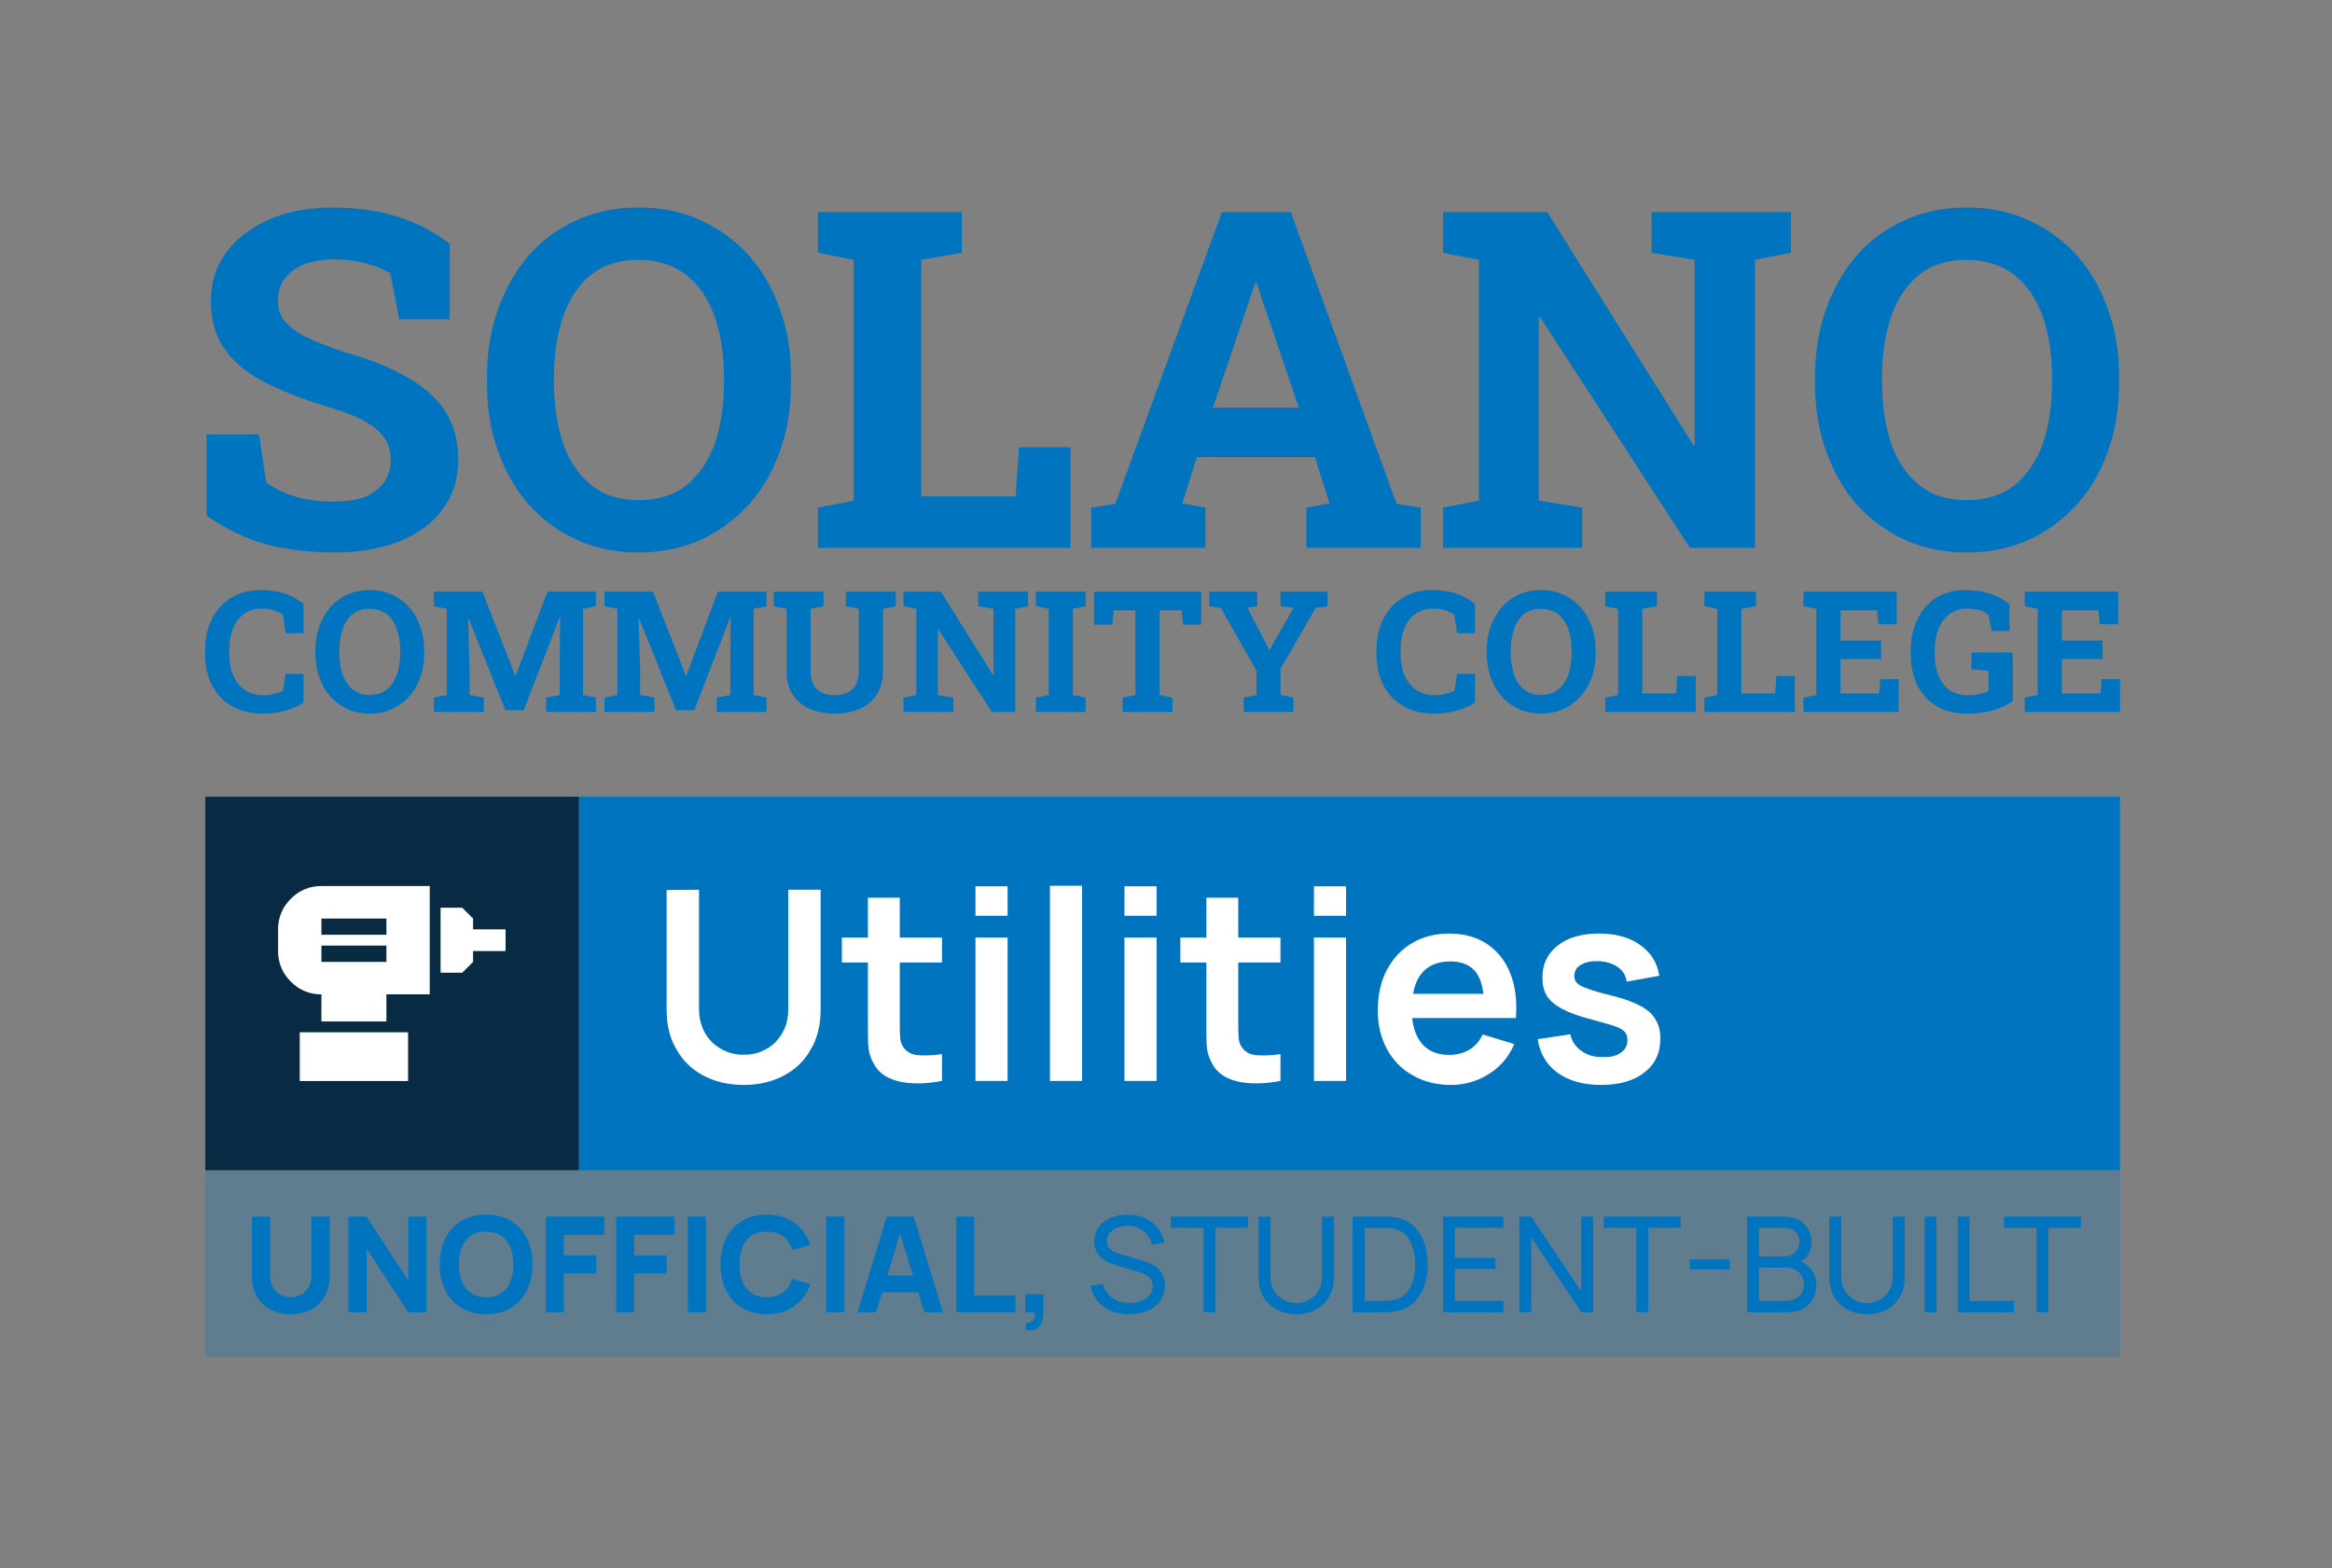 <?xml version="1.0" encoding="UTF-8" standalone="no"?>
<!DOCTYPE svg PUBLIC "-//W3C//DTD SVG 1.1//EN" "http://www.w3.org/Graphics/SVG/1.1/DTD/svg11.dtd">
<svg width="100%" height="100%" viewBox="0 0 281 189" version="1.1" xmlns="http://www.w3.org/2000/svg" xmlns:xlink="http://www.w3.org/1999/xlink" xml:space="preserve" xmlns:serif="http://www.serif.com/" style="fill-rule:evenodd;clip-rule:evenodd;stroke-linejoin:round;stroke-miterlimit:2;">
    <rect x="0" y="0" width="281" height="189" fill="#808080" stroke="none"/>
    <g transform="matrix(1,0,0,1,-209.667,-136.678)">
        <g transform="matrix(1.015,0,0,1.058,-4.912,-15.895)">
            <rect x="211.414" y="144.237" width="276.561" height="178.2" style="fill:rgb(0,116,190);fill-opacity:0;"/>
        </g>
        <g transform="matrix(4.74,0,0,4.74,-1024.33,-255.544)">
            <g transform="matrix(12,0,0,12,265.026,96.673)">
                <path d="M0.317,0.01C0.265,0.01 0.217,0.004 0.174,-0.007C0.131,-0.019 0.089,-0.039 0.047,-0.068L0.047,-0.24L0.158,-0.24L0.173,-0.139C0.188,-0.127 0.208,-0.117 0.233,-0.109C0.259,-0.101 0.287,-0.098 0.317,-0.098C0.343,-0.098 0.365,-0.101 0.383,-0.108C0.4,-0.116 0.414,-0.126 0.423,-0.139C0.432,-0.152 0.437,-0.168 0.437,-0.186C0.437,-0.202 0.433,-0.218 0.425,-0.231C0.416,-0.244 0.403,-0.256 0.384,-0.267C0.365,-0.278 0.339,-0.288 0.306,-0.298C0.25,-0.315 0.203,-0.333 0.166,-0.353C0.129,-0.372 0.102,-0.396 0.083,-0.424C0.065,-0.451 0.056,-0.484 0.056,-0.523C0.056,-0.561 0.066,-0.595 0.088,-0.625C0.109,-0.654 0.139,-0.677 0.176,-0.694C0.214,-0.711 0.258,-0.72 0.307,-0.721C0.362,-0.721 0.41,-0.715 0.452,-0.701C0.495,-0.688 0.531,-0.668 0.562,-0.644L0.562,-0.484L0.455,-0.484L0.436,-0.582C0.424,-0.589 0.407,-0.596 0.386,-0.602C0.365,-0.608 0.341,-0.611 0.314,-0.611C0.292,-0.611 0.272,-0.607 0.254,-0.601C0.237,-0.594 0.223,-0.584 0.213,-0.571C0.203,-0.558 0.198,-0.542 0.198,-0.523C0.198,-0.507 0.202,-0.494 0.211,-0.482C0.22,-0.47 0.234,-0.459 0.255,-0.448C0.276,-0.437 0.304,-0.426 0.341,-0.414C0.419,-0.392 0.479,-0.363 0.519,-0.328C0.56,-0.292 0.58,-0.245 0.58,-0.187C0.58,-0.146 0.569,-0.111 0.547,-0.082C0.526,-0.052 0.495,-0.03 0.456,-0.014C0.416,0.002 0.37,0.01 0.317,0.01Z" style="fill:rgb(0,116,190);fill-rule:nonzero;"/>
            </g>
            <g transform="matrix(12,0,0,12,272.333,96.673)">
                <path d="M0.353,0.01C0.305,0.01 0.262,0.001 0.222,-0.017C0.183,-0.035 0.149,-0.06 0.12,-0.092C0.092,-0.124 0.07,-0.163 0.055,-0.206C0.039,-0.25 0.032,-0.298 0.032,-0.35L0.032,-0.361C0.032,-0.413 0.039,-0.46 0.055,-0.504C0.07,-0.548 0.092,-0.586 0.12,-0.619C0.148,-0.651 0.182,-0.676 0.222,-0.694C0.261,-0.712 0.305,-0.721 0.353,-0.721C0.401,-0.721 0.445,-0.712 0.484,-0.694C0.524,-0.676 0.558,-0.651 0.587,-0.619C0.616,-0.586 0.638,-0.548 0.653,-0.504C0.669,-0.46 0.676,-0.413 0.676,-0.361L0.676,-0.35C0.676,-0.298 0.669,-0.25 0.653,-0.206C0.638,-0.163 0.616,-0.124 0.587,-0.092C0.558,-0.06 0.524,-0.035 0.485,-0.017C0.445,0.001 0.401,0.01 0.353,0.01ZM0.353,-0.101C0.393,-0.101 0.427,-0.111 0.454,-0.132C0.48,-0.153 0.5,-0.182 0.514,-0.219C0.527,-0.257 0.534,-0.3 0.534,-0.35L0.534,-0.362C0.534,-0.411 0.527,-0.454 0.514,-0.491C0.5,-0.529 0.48,-0.558 0.453,-0.579C0.426,-0.599 0.393,-0.61 0.353,-0.61C0.313,-0.61 0.28,-0.6 0.253,-0.579C0.227,-0.558 0.207,-0.529 0.194,-0.492C0.181,-0.455 0.174,-0.412 0.174,-0.362L0.174,-0.35C0.174,-0.3 0.181,-0.257 0.194,-0.219C0.207,-0.182 0.227,-0.153 0.254,-0.132C0.28,-0.111 0.313,-0.101 0.353,-0.101Z" style="fill:rgb(0,116,190);fill-rule:nonzero;"/>
            </g>
            <g transform="matrix(12,0,0,12,280.805,96.673)">
                <path d="M0.027,-0L0.027,-0.085L0.103,-0.1L0.103,-0.61L0.027,-0.625L0.027,-0.711L0.332,-0.711L0.332,-0.625L0.246,-0.61L0.246,-0.109L0.446,-0.109L0.453,-0.213L0.562,-0.213L0.562,-0L0.027,-0Z" style="fill:rgb(0,116,190);fill-rule:nonzero;"/>
            </g>
            <g transform="matrix(12,0,0,12,287.836,96.673)">
                <path d="M0.02,-0L0.02,-0.085L0.071,-0.093L0.297,-0.711L0.443,-0.711L0.667,-0.093L0.718,-0.085L0.718,-0L0.476,-0L0.476,-0.085L0.525,-0.094L0.494,-0.192L0.244,-0.192L0.213,-0.094L0.262,-0.085L0.262,-0L0.02,-0ZM0.278,-0.297L0.46,-0.297L0.377,-0.541L0.371,-0.562L0.368,-0.562L0.36,-0.539L0.278,-0.297Z" style="fill:rgb(0,116,190);fill-rule:nonzero;"/>
            </g>
            <g transform="matrix(12,0,0,12,296.696,96.673)">
                <path d="M0.027,-0L0.027,-0.085L0.103,-0.1L0.103,-0.61L0.027,-0.625L0.027,-0.711L0.248,-0.711L0.557,-0.218L0.56,-0.218L0.56,-0.61L0.469,-0.625L0.469,-0.711L0.764,-0.711L0.764,-0.625L0.688,-0.61L0.688,-0L0.55,-0L0.233,-0.488L0.23,-0.488L0.23,-0.1L0.322,-0.085L0.322,-0L0.027,-0Z" style="fill:rgb(0,116,190);fill-rule:nonzero;"/>
            </g>
            <g transform="matrix(12,0,0,12,306.094,96.673)">
                <path d="M0.353,0.01C0.305,0.01 0.262,0.001 0.222,-0.017C0.183,-0.035 0.149,-0.06 0.12,-0.092C0.092,-0.124 0.07,-0.163 0.055,-0.206C0.039,-0.25 0.032,-0.298 0.032,-0.35L0.032,-0.361C0.032,-0.413 0.039,-0.46 0.055,-0.504C0.07,-0.548 0.092,-0.586 0.12,-0.619C0.148,-0.651 0.182,-0.676 0.222,-0.694C0.261,-0.712 0.305,-0.721 0.353,-0.721C0.401,-0.721 0.445,-0.712 0.484,-0.694C0.524,-0.676 0.558,-0.651 0.587,-0.619C0.616,-0.586 0.638,-0.548 0.653,-0.504C0.669,-0.46 0.676,-0.413 0.676,-0.361L0.676,-0.35C0.676,-0.298 0.669,-0.25 0.653,-0.206C0.638,-0.163 0.616,-0.124 0.587,-0.092C0.558,-0.06 0.524,-0.035 0.485,-0.017C0.445,0.001 0.401,0.01 0.353,0.01ZM0.353,-0.101C0.393,-0.101 0.427,-0.111 0.454,-0.132C0.48,-0.153 0.5,-0.182 0.514,-0.219C0.527,-0.257 0.534,-0.3 0.534,-0.35L0.534,-0.362C0.534,-0.411 0.527,-0.454 0.514,-0.491C0.5,-0.529 0.48,-0.558 0.453,-0.579C0.426,-0.599 0.393,-0.61 0.353,-0.61C0.313,-0.61 0.28,-0.6 0.253,-0.579C0.227,-0.558 0.207,-0.529 0.194,-0.492C0.181,-0.455 0.174,-0.412 0.174,-0.362L0.174,-0.35C0.174,-0.3 0.181,-0.257 0.194,-0.219C0.207,-0.182 0.227,-0.153 0.254,-0.132C0.28,-0.111 0.313,-0.101 0.353,-0.101Z" style="fill:rgb(0,116,190);fill-rule:nonzero;"/>
            </g>
        </g>
        <g transform="matrix(1.698,0,0,1.698,-216.144,58.317)">
            <g transform="matrix(12,0,0,12,265.026,96.673)">
                <path d="M0.366,0.01C0.297,0.01 0.237,-0.004 0.186,-0.033C0.134,-0.062 0.095,-0.103 0.067,-0.156C0.039,-0.208 0.025,-0.271 0.025,-0.343L0.025,-0.367C0.025,-0.436 0.039,-0.497 0.066,-0.551C0.093,-0.604 0.131,-0.646 0.181,-0.676C0.23,-0.706 0.29,-0.721 0.358,-0.721C0.407,-0.721 0.452,-0.714 0.494,-0.701C0.536,-0.687 0.574,-0.666 0.607,-0.638L0.607,-0.466L0.501,-0.466L0.486,-0.574C0.476,-0.582 0.464,-0.589 0.451,-0.594C0.438,-0.6 0.425,-0.604 0.41,-0.607C0.395,-0.61 0.379,-0.611 0.362,-0.611C0.321,-0.611 0.287,-0.601 0.258,-0.582C0.229,-0.562 0.207,-0.534 0.191,-0.497C0.176,-0.461 0.168,-0.418 0.168,-0.368L0.168,-0.343C0.168,-0.293 0.176,-0.25 0.192,-0.214C0.209,-0.177 0.232,-0.149 0.262,-0.129C0.292,-0.109 0.327,-0.099 0.368,-0.099C0.389,-0.099 0.409,-0.101 0.43,-0.106C0.451,-0.111 0.469,-0.117 0.486,-0.125L0.501,-0.225L0.607,-0.225L0.607,-0.055C0.579,-0.036 0.545,-0.021 0.503,-0.009C0.462,0.004 0.416,0.01 0.366,0.01Z" style="fill:rgb(0,116,190);fill-rule:nonzero;"/>
            </g>
            <g transform="matrix(12,0,0,12,272.766,96.673)">
                <path d="M0.353,0.01C0.305,0.01 0.262,0.001 0.222,-0.017C0.183,-0.035 0.149,-0.06 0.12,-0.092C0.092,-0.124 0.07,-0.163 0.055,-0.206C0.039,-0.25 0.032,-0.298 0.032,-0.35L0.032,-0.361C0.032,-0.413 0.039,-0.46 0.055,-0.504C0.07,-0.548 0.092,-0.586 0.12,-0.619C0.148,-0.651 0.182,-0.676 0.222,-0.694C0.261,-0.712 0.305,-0.721 0.353,-0.721C0.401,-0.721 0.445,-0.712 0.484,-0.694C0.524,-0.676 0.558,-0.651 0.587,-0.619C0.616,-0.586 0.638,-0.548 0.653,-0.504C0.669,-0.46 0.676,-0.413 0.676,-0.361L0.676,-0.35C0.676,-0.298 0.669,-0.25 0.653,-0.206C0.638,-0.163 0.616,-0.124 0.587,-0.092C0.558,-0.06 0.524,-0.035 0.485,-0.017C0.445,0.001 0.401,0.01 0.353,0.01ZM0.353,-0.101C0.393,-0.101 0.427,-0.111 0.454,-0.132C0.48,-0.153 0.5,-0.182 0.514,-0.219C0.527,-0.257 0.534,-0.3 0.534,-0.35L0.534,-0.362C0.534,-0.411 0.527,-0.454 0.514,-0.491C0.5,-0.529 0.48,-0.558 0.453,-0.579C0.426,-0.599 0.393,-0.61 0.353,-0.61C0.313,-0.61 0.28,-0.6 0.253,-0.579C0.227,-0.558 0.207,-0.529 0.194,-0.492C0.181,-0.455 0.174,-0.412 0.174,-0.362L0.174,-0.35C0.174,-0.3 0.181,-0.257 0.194,-0.219C0.207,-0.182 0.227,-0.153 0.254,-0.132C0.28,-0.111 0.313,-0.101 0.353,-0.101Z" style="fill:rgb(0,116,190);fill-rule:nonzero;"/>
            </g>
            <g transform="matrix(12,0,0,12,281.239,96.673)">
                <path d="M0.027,-0L0.027,-0.085L0.103,-0.1L0.103,-0.61L0.027,-0.625L0.027,-0.711L0.314,-0.711L0.508,-0.215L0.511,-0.215L0.698,-0.711L0.985,-0.711L0.985,-0.625L0.909,-0.61L0.909,-0.1L0.985,-0.085L0.985,-0L0.691,-0L0.691,-0.085L0.771,-0.1L0.771,-0.236L0.773,-0.557L0.77,-0.558L0.558,-0.01L0.45,-0.01L0.232,-0.553L0.229,-0.553L0.238,-0.251L0.238,-0.1L0.322,-0.085L0.322,-0L0.027,-0Z" style="fill:rgb(0,116,190);fill-rule:nonzero;"/>
            </g>
            <g transform="matrix(12,0,0,12,293.344,96.673)">
                <path d="M0.027,-0L0.027,-0.085L0.103,-0.1L0.103,-0.61L0.027,-0.625L0.027,-0.711L0.314,-0.711L0.508,-0.215L0.511,-0.215L0.698,-0.711L0.985,-0.711L0.985,-0.625L0.909,-0.61L0.909,-0.1L0.985,-0.085L0.985,-0L0.691,-0L0.691,-0.085L0.771,-0.1L0.771,-0.236L0.773,-0.557L0.77,-0.558L0.558,-0.01L0.45,-0.01L0.232,-0.553L0.229,-0.553L0.238,-0.251L0.238,-0.1L0.322,-0.085L0.322,-0L0.027,-0Z" style="fill:rgb(0,116,190);fill-rule:nonzero;"/>
            </g>
            <g transform="matrix(12,0,0,12,305.45,96.673)">
                <path d="M0.379,0.01C0.323,0.01 0.273,0 0.23,-0.019C0.187,-0.039 0.154,-0.067 0.13,-0.104C0.107,-0.141 0.095,-0.186 0.095,-0.239L0.095,-0.61L0.019,-0.625L0.019,-0.711L0.313,-0.711L0.313,-0.625L0.237,-0.61L0.237,-0.239C0.237,-0.208 0.243,-0.182 0.254,-0.161C0.266,-0.14 0.282,-0.125 0.303,-0.115C0.324,-0.104 0.35,-0.099 0.379,-0.099C0.409,-0.099 0.434,-0.104 0.456,-0.115C0.477,-0.125 0.493,-0.14 0.505,-0.161C0.516,-0.182 0.522,-0.208 0.522,-0.239L0.522,-0.61L0.446,-0.625L0.446,-0.711L0.741,-0.711L0.741,-0.625L0.665,-0.61L0.665,-0.239C0.665,-0.186 0.653,-0.141 0.629,-0.104C0.605,-0.066 0.571,-0.038 0.529,-0.019C0.486,0.001 0.436,0.01 0.379,0.01Z" style="fill:rgb(0,116,190);fill-rule:nonzero;"/>
            </g>
            <g transform="matrix(12,0,0,12,314.561,96.673)">
                <path d="M0.027,-0L0.027,-0.085L0.103,-0.1L0.103,-0.61L0.027,-0.625L0.027,-0.711L0.248,-0.711L0.557,-0.218L0.56,-0.218L0.56,-0.61L0.469,-0.625L0.469,-0.711L0.764,-0.711L0.764,-0.625L0.688,-0.61L0.688,-0L0.55,-0L0.233,-0.488L0.23,-0.488L0.23,-0.1L0.322,-0.085L0.322,-0L0.027,-0Z" style="fill:rgb(0,116,190);fill-rule:nonzero;"/>
            </g>
            <g transform="matrix(12,0,0,12,323.959,96.673)">
                <path d="M0.027,-0L0.027,-0.085L0.103,-0.1L0.103,-0.61L0.027,-0.625L0.027,-0.711L0.321,-0.711L0.321,-0.625L0.246,-0.61L0.246,-0.1L0.321,-0.085L0.321,-0L0.027,-0Z" style="fill:rgb(0,116,190);fill-rule:nonzero;"/>
            </g>
            <g transform="matrix(12,0,0,12,328.143,96.673)">
                <path d="M0.191,-0L0.191,-0.085L0.267,-0.1L0.267,-0.601L0.138,-0.601L0.13,-0.516L0.022,-0.516L0.022,-0.711L0.656,-0.711L0.656,-0.516L0.548,-0.516L0.54,-0.601L0.41,-0.601L0.41,-0.1L0.486,-0.085L0.486,-0L0.191,-0Z" style="fill:rgb(0,116,190);fill-rule:nonzero;"/>
            </g>
            <g transform="matrix(12,0,0,12,336.376,96.673)">
                <path d="M0.221,-0L0.221,-0.085L0.297,-0.1L0.297,-0.244L0.086,-0.615L0.018,-0.625L0.018,-0.711L0.301,-0.711L0.301,-0.625L0.243,-0.617L0.361,-0.39L0.372,-0.367L0.375,-0.367L0.386,-0.389L0.517,-0.617L0.439,-0.625L0.439,-0.711L0.717,-0.711L0.717,-0.625L0.647,-0.615L0.439,-0.255L0.439,-0.1L0.515,-0.085L0.515,-0L0.221,-0Z" style="fill:rgb(0,116,190);fill-rule:nonzero;"/>
            </g>
            <g transform="matrix(12,0,0,12,348.153,96.673)">
                <path d="M0.366,0.01C0.297,0.01 0.237,-0.004 0.186,-0.033C0.134,-0.062 0.095,-0.103 0.067,-0.156C0.039,-0.208 0.025,-0.271 0.025,-0.343L0.025,-0.367C0.025,-0.436 0.039,-0.497 0.066,-0.551C0.093,-0.604 0.131,-0.646 0.181,-0.676C0.23,-0.706 0.29,-0.721 0.358,-0.721C0.407,-0.721 0.452,-0.714 0.494,-0.701C0.536,-0.687 0.574,-0.666 0.607,-0.638L0.607,-0.466L0.501,-0.466L0.486,-0.574C0.476,-0.582 0.464,-0.589 0.451,-0.594C0.438,-0.6 0.425,-0.604 0.41,-0.607C0.395,-0.61 0.379,-0.611 0.362,-0.611C0.321,-0.611 0.287,-0.601 0.258,-0.582C0.229,-0.562 0.207,-0.534 0.191,-0.497C0.176,-0.461 0.168,-0.418 0.168,-0.368L0.168,-0.343C0.168,-0.293 0.176,-0.25 0.192,-0.214C0.209,-0.177 0.232,-0.149 0.262,-0.129C0.292,-0.109 0.327,-0.099 0.368,-0.099C0.389,-0.099 0.409,-0.101 0.43,-0.106C0.451,-0.111 0.469,-0.117 0.486,-0.125L0.501,-0.225L0.607,-0.225L0.607,-0.055C0.579,-0.036 0.545,-0.021 0.503,-0.009C0.462,0.004 0.416,0.01 0.366,0.01Z" style="fill:rgb(0,116,190);fill-rule:nonzero;"/>
            </g>
            <g transform="matrix(12,0,0,12,355.893,96.673)">
                <path d="M0.353,0.01C0.305,0.01 0.262,0.001 0.222,-0.017C0.183,-0.035 0.149,-0.06 0.12,-0.092C0.092,-0.124 0.07,-0.163 0.055,-0.206C0.039,-0.25 0.032,-0.298 0.032,-0.35L0.032,-0.361C0.032,-0.413 0.039,-0.46 0.055,-0.504C0.07,-0.548 0.092,-0.586 0.12,-0.619C0.148,-0.651 0.182,-0.676 0.222,-0.694C0.261,-0.712 0.305,-0.721 0.353,-0.721C0.401,-0.721 0.445,-0.712 0.484,-0.694C0.524,-0.676 0.558,-0.651 0.587,-0.619C0.616,-0.586 0.638,-0.548 0.653,-0.504C0.669,-0.46 0.676,-0.413 0.676,-0.361L0.676,-0.35C0.676,-0.298 0.669,-0.25 0.653,-0.206C0.638,-0.163 0.616,-0.124 0.587,-0.092C0.558,-0.06 0.524,-0.035 0.485,-0.017C0.445,0.001 0.401,0.01 0.353,0.01ZM0.353,-0.101C0.393,-0.101 0.427,-0.111 0.454,-0.132C0.48,-0.153 0.5,-0.182 0.514,-0.219C0.527,-0.257 0.534,-0.3 0.534,-0.35L0.534,-0.362C0.534,-0.411 0.527,-0.454 0.514,-0.491C0.5,-0.529 0.48,-0.558 0.453,-0.579C0.426,-0.599 0.393,-0.61 0.353,-0.61C0.313,-0.61 0.28,-0.6 0.253,-0.579C0.227,-0.558 0.207,-0.529 0.194,-0.492C0.181,-0.455 0.174,-0.412 0.174,-0.362L0.174,-0.35C0.174,-0.3 0.181,-0.257 0.194,-0.219C0.207,-0.182 0.227,-0.153 0.254,-0.132C0.28,-0.111 0.313,-0.101 0.353,-0.101Z" style="fill:rgb(0,116,190);fill-rule:nonzero;"/>
            </g>
            <g transform="matrix(12,0,0,12,364.366,96.673)">
                <path d="M0.027,-0L0.027,-0.085L0.103,-0.1L0.103,-0.61L0.027,-0.625L0.027,-0.711L0.332,-0.711L0.332,-0.625L0.246,-0.61L0.246,-0.109L0.446,-0.109L0.453,-0.213L0.562,-0.213L0.562,-0L0.027,-0Z" style="fill:rgb(0,116,190);fill-rule:nonzero;"/>
            </g>
            <g transform="matrix(12,0,0,12,371.397,96.673)">
                <path d="M0.027,-0L0.027,-0.085L0.103,-0.1L0.103,-0.61L0.027,-0.625L0.027,-0.711L0.332,-0.711L0.332,-0.625L0.246,-0.61L0.246,-0.109L0.446,-0.109L0.453,-0.213L0.562,-0.213L0.562,-0L0.027,-0Z" style="fill:rgb(0,116,190);fill-rule:nonzero;"/>
            </g>
            <g transform="matrix(12,0,0,12,378.428,96.673)">
                <path d="M0.027,-0L0.027,-0.085L0.103,-0.1L0.103,-0.61L0.027,-0.625L0.027,-0.711L0.579,-0.711L0.579,-0.519L0.47,-0.519L0.463,-0.601L0.246,-0.601L0.246,-0.422L0.486,-0.422L0.486,-0.313L0.246,-0.313L0.246,-0.109L0.475,-0.109L0.481,-0.194L0.59,-0.194L0.59,-0L0.027,-0Z" style="fill:rgb(0,116,190);fill-rule:nonzero;"/>
            </g>
            <g transform="matrix(12,0,0,12,386.092,96.673)">
                <path d="M0.358,0.01C0.287,0.01 0.227,-0.004 0.177,-0.034C0.127,-0.063 0.089,-0.104 0.063,-0.156C0.036,-0.208 0.023,-0.268 0.023,-0.337L0.023,-0.361C0.023,-0.432 0.036,-0.495 0.063,-0.549C0.089,-0.603 0.126,-0.645 0.175,-0.676C0.223,-0.706 0.28,-0.721 0.346,-0.721C0.397,-0.721 0.445,-0.714 0.49,-0.7C0.535,-0.686 0.574,-0.665 0.607,-0.637L0.607,-0.479L0.502,-0.479L0.482,-0.575C0.469,-0.586 0.452,-0.595 0.431,-0.601C0.409,-0.608 0.385,-0.611 0.357,-0.611C0.317,-0.611 0.283,-0.601 0.254,-0.58C0.225,-0.559 0.203,-0.53 0.188,-0.493C0.173,-0.455 0.165,-0.412 0.165,-0.362L0.165,-0.337C0.165,-0.289 0.173,-0.247 0.188,-0.211C0.203,-0.176 0.225,-0.148 0.254,-0.128C0.284,-0.109 0.32,-0.099 0.362,-0.099C0.387,-0.099 0.41,-0.101 0.431,-0.106C0.452,-0.111 0.47,-0.117 0.483,-0.124L0.483,-0.244L0.382,-0.252L0.382,-0.352L0.626,-0.352L0.626,-0.064C0.595,-0.042 0.557,-0.024 0.512,-0.01C0.468,0.003 0.417,0.01 0.358,0.01Z" style="fill:rgb(0,116,190);fill-rule:nonzero;"/>
            </g>
            <g transform="matrix(12,0,0,12,394.137,96.673)">
                <path d="M0.027,-0L0.027,-0.085L0.103,-0.1L0.103,-0.61L0.027,-0.625L0.027,-0.711L0.579,-0.711L0.579,-0.519L0.47,-0.519L0.463,-0.601L0.246,-0.601L0.246,-0.422L0.486,-0.422L0.486,-0.313L0.246,-0.313L0.246,-0.109L0.475,-0.109L0.481,-0.194L0.59,-0.194L0.59,-0L0.027,-0Z" style="fill:rgb(0,116,190);fill-rule:nonzero;"/>
            </g>
        </g>
        <g transform="matrix(1.865,0,0,1.916,-152.869,0.704)">
            <rect x="231.772" y="121.077" width="99.587" height="23.488" style="fill:rgb(0,116,190);"/>
        </g>
        <g transform="matrix(2.317,0,0,0.958,-302.599,161.688)">
            <rect x="231.772" y="121.077" width="99.587" height="23.488" style="fill:rgb(0,116,190);fill-opacity:0.25;"/>
        </g>
        <g transform="matrix(0.452,0,0,1.916,129.646,0.704)">
            <rect x="231.772" y="121.077" width="99.587" height="23.488" style="fill:rgb(8,42,66);"/>
        </g>
        <g transform="matrix(1,0,0,1,22.725,160.591)">
            <g transform="matrix(32,0,0,32,265.026,106.341)">
                <path d="M0.36,0.015C0.303,0.015 0.252,0.003 0.209,-0.02C0.165,-0.043 0.131,-0.076 0.107,-0.119C0.082,-0.161 0.07,-0.211 0.07,-0.268L0.07,-0.719L0.192,-0.72L0.192,-0.271C0.192,-0.244 0.197,-0.219 0.206,-0.198C0.215,-0.177 0.227,-0.159 0.243,-0.144C0.259,-0.129 0.277,-0.118 0.297,-0.11C0.317,-0.102 0.338,-0.098 0.36,-0.099C0.382,-0.098 0.404,-0.102 0.424,-0.11C0.444,-0.118 0.462,-0.129 0.478,-0.144C0.493,-0.159 0.505,-0.177 0.515,-0.199C0.524,-0.22 0.528,-0.244 0.528,-0.271L0.528,-0.72L0.65,-0.72L0.65,-0.268C0.65,-0.211 0.638,-0.161 0.613,-0.119C0.589,-0.076 0.555,-0.043 0.511,-0.02C0.468,0.003 0.417,0.015 0.36,0.015Z" style="fill:white;fill-rule:nonzero;"/>
            </g>
            <g transform="matrix(32,0,0,32,288.066,106.341)">
                <path d="M0.387,-0C0.351,0.007 0.316,0.01 0.282,0.009C0.248,0.008 0.217,0.002 0.19,-0.01C0.163,-0.022 0.142,-0.041 0.129,-0.067C0.116,-0.09 0.11,-0.114 0.109,-0.138C0.108,-0.162 0.108,-0.19 0.108,-0.221L0.108,-0.69L0.228,-0.69L0.228,-0.228C0.228,-0.206 0.228,-0.187 0.229,-0.171C0.229,-0.154 0.233,-0.141 0.239,-0.131C0.251,-0.111 0.27,-0.099 0.297,-0.097C0.323,-0.095 0.353,-0.096 0.387,-0.101L0.387,-0ZM0.01,-0.446L0.01,-0.54L0.387,-0.54L0.387,-0.446L0.01,-0.446Z" style="fill:white;fill-rule:nonzero;"/>
            </g>
            <g transform="matrix(32,0,0,32,301.922,106.341)">
                <path d="M0.08,-0.622L0.08,-0.733L0.201,-0.733L0.201,-0.622L0.08,-0.622ZM0.08,-0L0.08,-0.54L0.201,-0.54L0.201,-0L0.08,-0Z" style="fill:white;fill-rule:nonzero;"/>
            </g>
            <g transform="matrix(32,0,0,32,310.898,106.341)">
                <rect x="0.08" y="-0.735" width="0.121" height="0.735" style="fill:white;fill-rule:nonzero;"/>
            </g>
            <g transform="matrix(32,0,0,32,319.874,106.341)">
                <path d="M0.08,-0.622L0.08,-0.733L0.201,-0.733L0.201,-0.622L0.08,-0.622ZM0.08,-0L0.08,-0.54L0.201,-0.54L0.201,-0L0.08,-0Z" style="fill:white;fill-rule:nonzero;"/>
            </g>
            <g transform="matrix(32,0,0,32,328.85,106.341)">
                <path d="M0.387,-0C0.351,0.007 0.316,0.01 0.282,0.009C0.248,0.008 0.217,0.002 0.19,-0.01C0.163,-0.022 0.142,-0.041 0.129,-0.067C0.116,-0.09 0.11,-0.114 0.109,-0.138C0.108,-0.162 0.108,-0.19 0.108,-0.221L0.108,-0.69L0.228,-0.69L0.228,-0.228C0.228,-0.206 0.228,-0.187 0.229,-0.171C0.229,-0.154 0.233,-0.141 0.239,-0.131C0.251,-0.111 0.27,-0.099 0.297,-0.097C0.323,-0.095 0.353,-0.096 0.387,-0.101L0.387,-0ZM0.01,-0.446L0.01,-0.54L0.387,-0.54L0.387,-0.446L0.01,-0.446Z" style="fill:white;fill-rule:nonzero;"/>
            </g>
            <g transform="matrix(32,0,0,32,342.706,106.341)">
                <path d="M0.08,-0.622L0.08,-0.733L0.201,-0.733L0.201,-0.622L0.08,-0.622ZM0.08,-0L0.08,-0.54L0.201,-0.54L0.201,-0L0.08,-0Z" style="fill:white;fill-rule:nonzero;"/>
            </g>
            <g transform="matrix(32,0,0,32,351.682,106.341)">
                <path d="M0.316,0.015C0.261,0.015 0.213,0.003 0.172,-0.021C0.13,-0.044 0.098,-0.077 0.075,-0.119C0.052,-0.161 0.04,-0.209 0.04,-0.264C0.04,-0.323 0.051,-0.374 0.074,-0.418C0.097,-0.461 0.128,-0.495 0.169,-0.519C0.209,-0.543 0.256,-0.555 0.309,-0.555C0.365,-0.555 0.412,-0.542 0.451,-0.516C0.49,-0.49 0.52,-0.453 0.539,-0.405C0.558,-0.357 0.565,-0.301 0.56,-0.237L0.441,-0.237L0.441,-0.281C0.44,-0.339 0.43,-0.382 0.41,-0.409C0.389,-0.436 0.357,-0.45 0.314,-0.45C0.264,-0.45 0.228,-0.434 0.204,-0.404C0.18,-0.373 0.168,-0.329 0.168,-0.27C0.168,-0.215 0.18,-0.173 0.204,-0.143C0.228,-0.113 0.263,-0.098 0.309,-0.098C0.338,-0.098 0.364,-0.105 0.385,-0.118C0.407,-0.131 0.423,-0.15 0.435,-0.175L0.554,-0.139C0.533,-0.09 0.501,-0.053 0.458,-0.026C0.415,0.001 0.368,0.015 0.316,0.015ZM0.13,-0.237L0.13,-0.328L0.501,-0.328L0.501,-0.237L0.13,-0.237Z" style="fill:white;fill-rule:nonzero;"/>
            </g>
            <g transform="matrix(32,0,0,32,370.946,106.341)">
                <path d="M0.279,0.015C0.212,0.015 0.158,0 0.116,-0.03C0.074,-0.06 0.049,-0.102 0.04,-0.157L0.163,-0.176C0.169,-0.149 0.183,-0.128 0.205,-0.113C0.227,-0.097 0.254,-0.089 0.287,-0.09C0.316,-0.089 0.338,-0.095 0.354,-0.107C0.37,-0.118 0.378,-0.134 0.378,-0.154C0.378,-0.166 0.375,-0.176 0.369,-0.184C0.363,-0.191 0.351,-0.199 0.331,-0.206C0.311,-0.213 0.281,-0.221 0.241,-0.232C0.195,-0.244 0.159,-0.257 0.133,-0.271C0.106,-0.285 0.087,-0.301 0.075,-0.32C0.063,-0.339 0.058,-0.362 0.058,-0.389C0.058,-0.423 0.066,-0.452 0.084,-0.477C0.102,-0.502 0.126,-0.521 0.158,-0.535C0.19,-0.548 0.227,-0.555 0.27,-0.555C0.312,-0.555 0.349,-0.549 0.382,-0.536C0.414,-0.523 0.44,-0.504 0.461,-0.48C0.481,-0.456 0.493,-0.428 0.498,-0.396L0.375,-0.374C0.372,-0.397 0.361,-0.415 0.343,-0.428C0.325,-0.441 0.302,-0.449 0.272,-0.451C0.244,-0.452 0.221,-0.448 0.204,-0.438C0.186,-0.428 0.178,-0.413 0.178,-0.395C0.178,-0.385 0.181,-0.376 0.188,-0.369C0.195,-0.361 0.209,-0.354 0.23,-0.347C0.251,-0.339 0.283,-0.33 0.325,-0.32C0.368,-0.309 0.402,-0.296 0.428,-0.282C0.454,-0.268 0.473,-0.251 0.484,-0.231C0.496,-0.211 0.502,-0.188 0.502,-0.16C0.502,-0.105 0.482,-0.063 0.442,-0.032C0.403,-0.001 0.348,0.015 0.279,0.015Z" style="fill:white;fill-rule:nonzero;"/>
            </g>
        </g>
        <g transform="matrix(1,0,0,1,-30.651,194.851)">
            <g transform="matrix(16,0,0,16,269.553,99.951)">
                <path d="M0.363,0.015C0.305,0.015 0.254,0.003 0.21,-0.02C0.166,-0.044 0.132,-0.077 0.107,-0.12C0.082,-0.162 0.07,-0.212 0.07,-0.27L0.07,-0.719L0.208,-0.72L0.208,-0.271C0.208,-0.247 0.212,-0.226 0.22,-0.207C0.228,-0.187 0.239,-0.17 0.253,-0.157C0.267,-0.142 0.284,-0.132 0.303,-0.124C0.322,-0.117 0.342,-0.113 0.363,-0.113C0.385,-0.113 0.405,-0.117 0.424,-0.125C0.443,-0.132 0.46,-0.143 0.474,-0.157C0.488,-0.171 0.498,-0.188 0.506,-0.207C0.514,-0.226 0.518,-0.248 0.518,-0.271L0.518,-0.72L0.656,-0.72L0.656,-0.27C0.656,-0.212 0.644,-0.162 0.619,-0.12C0.594,-0.077 0.56,-0.044 0.516,-0.02C0.472,0.003 0.421,0.015 0.363,0.015Z" style="fill:rgb(0,116,190);fill-rule:nonzero;"/>
            </g>
            <g transform="matrix(16,0,0,16,281.169,99.951)">
                <path d="M0.07,-0L0.07,-0.72L0.208,-0.72L0.521,-0.24L0.521,-0.72L0.659,-0.72L0.659,-0L0.521,-0L0.208,-0.48L0.208,-0L0.07,-0Z" style="fill:rgb(0,116,190);fill-rule:nonzero;"/>
            </g>
            <g transform="matrix(16,0,0,16,292.833,99.951)">
                <path d="M0.379,0.015C0.307,0.015 0.245,-0.001 0.193,-0.032C0.141,-0.063 0.1,-0.107 0.072,-0.164C0.044,-0.22 0.03,-0.285 0.03,-0.36C0.03,-0.435 0.044,-0.5 0.072,-0.557C0.1,-0.613 0.141,-0.657 0.193,-0.688C0.245,-0.719 0.307,-0.735 0.379,-0.735C0.451,-0.735 0.513,-0.719 0.565,-0.688C0.617,-0.657 0.658,-0.613 0.686,-0.557C0.714,-0.5 0.728,-0.435 0.728,-0.36C0.728,-0.285 0.714,-0.22 0.686,-0.164C0.658,-0.107 0.617,-0.063 0.565,-0.032C0.513,-0.001 0.451,0.015 0.379,0.015ZM0.379,-0.113C0.425,-0.112 0.463,-0.122 0.493,-0.143C0.523,-0.163 0.546,-0.192 0.561,-0.229C0.576,-0.266 0.584,-0.31 0.584,-0.36C0.584,-0.41 0.576,-0.453 0.561,-0.49C0.546,-0.527 0.523,-0.555 0.493,-0.576C0.463,-0.596 0.425,-0.606 0.379,-0.607C0.333,-0.608 0.295,-0.598 0.265,-0.578C0.235,-0.557 0.212,-0.528 0.197,-0.491C0.182,-0.454 0.174,-0.41 0.174,-0.36C0.174,-0.31 0.182,-0.267 0.197,-0.23C0.212,-0.193 0.235,-0.165 0.265,-0.145C0.295,-0.124 0.333,-0.114 0.379,-0.113Z" style="fill:rgb(0,116,190);fill-rule:nonzero;"/>
            </g>
            <g transform="matrix(16,0,0,16,304.961,99.951)">
                <path d="M0.07,-0L0.07,-0.72L0.51,-0.72L0.51,-0.584L0.206,-0.584L0.206,-0.428L0.45,-0.428L0.45,-0.292L0.206,-0.292L0.206,-0L0.07,-0Z" style="fill:rgb(0,116,190);fill-rule:nonzero;"/>
            </g>
            <g transform="matrix(16,0,0,16,313.441,99.951)">
                <path d="M0.07,-0L0.07,-0.72L0.51,-0.72L0.51,-0.584L0.206,-0.584L0.206,-0.428L0.45,-0.428L0.45,-0.292L0.206,-0.292L0.206,-0L0.07,-0Z" style="fill:rgb(0,116,190);fill-rule:nonzero;"/>
            </g>
            <g transform="matrix(16,0,0,16,321.921,99.951)">
                <rect x="0.08" y="-0.72" width="0.136" height="0.72" style="fill:rgb(0,116,190);fill-rule:nonzero;"/>
            </g>
            <g transform="matrix(16,0,0,16,326.657,99.951)">
                <path d="M0.379,0.015C0.307,0.015 0.245,-0.001 0.193,-0.032C0.141,-0.063 0.1,-0.107 0.072,-0.164C0.044,-0.22 0.03,-0.285 0.03,-0.36C0.03,-0.435 0.044,-0.5 0.072,-0.557C0.1,-0.613 0.141,-0.657 0.193,-0.688C0.245,-0.719 0.307,-0.735 0.379,-0.735C0.462,-0.735 0.531,-0.715 0.587,-0.674C0.643,-0.632 0.683,-0.577 0.706,-0.507L0.569,-0.469C0.556,-0.513 0.533,-0.547 0.502,-0.571C0.47,-0.595 0.429,-0.607 0.379,-0.607C0.333,-0.607 0.295,-0.597 0.265,-0.577C0.234,-0.556 0.211,-0.528 0.196,-0.491C0.181,-0.454 0.173,-0.41 0.173,-0.36C0.173,-0.31 0.181,-0.267 0.196,-0.23C0.211,-0.193 0.234,-0.164 0.265,-0.144C0.295,-0.123 0.333,-0.113 0.379,-0.113C0.429,-0.113 0.47,-0.125 0.502,-0.15C0.533,-0.174 0.556,-0.208 0.569,-0.251L0.706,-0.213C0.683,-0.143 0.643,-0.088 0.587,-0.047C0.531,-0.006 0.462,0.015 0.379,0.015Z" style="fill:rgb(0,116,190);fill-rule:nonzero;"/>
            </g>
            <g transform="matrix(16,0,0,16,338.593,99.951)">
                <rect x="0.08" y="-0.72" width="0.136" height="0.72" style="fill:rgb(0,116,190);fill-rule:nonzero;"/>
            </g>
            <g transform="matrix(16,0,0,16,343.329,99.951)">
                <path d="M0.02,-0L0.24,-0.72L0.443,-0.72L0.663,-0L0.523,-0L0.327,-0.635L0.353,-0.635L0.16,-0L0.02,-0ZM0.152,-0.15L0.152,-0.277L0.532,-0.277L0.532,-0.15L0.152,-0.15Z" style="fill:rgb(0,116,190);fill-rule:nonzero;"/>
            </g>
            <g transform="matrix(16,0,0,16,354.257,99.951)">
                <path d="M0.08,-0L0.08,-0.72L0.216,-0.72L0.216,-0.127L0.526,-0.127L0.526,-0L0.08,-0Z" style="fill:rgb(0,116,190);fill-rule:nonzero;"/>
            </g>
            <g transform="matrix(16,0,0,16,362.913,99.951)">
                <path d="M0.06,0.135L0.068,0.078C0.084,0.079 0.097,0.077 0.107,0.07C0.117,0.064 0.124,0.054 0.128,0.042C0.132,0.03 0.132,0.016 0.13,-0L0.06,-0L0.06,-0.136L0.196,-0.136L0.196,-0C0.196,0.048 0.185,0.084 0.163,0.109C0.14,0.134 0.106,0.142 0.06,0.135Z" style="fill:rgb(0,116,190);fill-rule:nonzero;"/>
            </g>
            <g transform="matrix(16,0,0,16,371.169,99.951)">
                <path d="M0.326,0.015C0.275,0.015 0.229,0.006 0.188,-0.011C0.147,-0.028 0.113,-0.053 0.087,-0.085C0.06,-0.117 0.043,-0.156 0.035,-0.2L0.127,-0.214C0.139,-0.169 0.163,-0.133 0.2,-0.108C0.237,-0.082 0.28,-0.07 0.33,-0.07C0.362,-0.07 0.392,-0.075 0.418,-0.085C0.444,-0.095 0.465,-0.11 0.48,-0.129C0.495,-0.148 0.503,-0.17 0.503,-0.196C0.503,-0.212 0.5,-0.226 0.495,-0.237C0.489,-0.249 0.482,-0.259 0.472,-0.267C0.463,-0.275 0.452,-0.282 0.44,-0.288C0.428,-0.293 0.416,-0.298 0.403,-0.302L0.219,-0.356C0.199,-0.362 0.18,-0.37 0.161,-0.379C0.142,-0.388 0.126,-0.399 0.111,-0.413C0.096,-0.427 0.085,-0.444 0.076,-0.463C0.067,-0.483 0.063,-0.506 0.063,-0.533C0.063,-0.575 0.074,-0.612 0.096,-0.642C0.118,-0.672 0.149,-0.695 0.187,-0.711C0.225,-0.727 0.267,-0.735 0.315,-0.735C0.363,-0.734 0.407,-0.726 0.445,-0.709C0.483,-0.692 0.515,-0.668 0.54,-0.637C0.565,-0.605 0.582,-0.568 0.591,-0.524L0.496,-0.508C0.491,-0.537 0.48,-0.562 0.463,-0.583C0.446,-0.604 0.424,-0.621 0.399,-0.632C0.373,-0.644 0.345,-0.65 0.314,-0.65C0.285,-0.65 0.258,-0.646 0.235,-0.636C0.211,-0.626 0.192,-0.613 0.178,-0.596C0.164,-0.579 0.157,-0.559 0.157,-0.537C0.157,-0.515 0.163,-0.497 0.176,-0.483C0.189,-0.47 0.204,-0.459 0.223,-0.451C0.241,-0.443 0.259,-0.437 0.277,-0.432L0.414,-0.393C0.43,-0.388 0.448,-0.382 0.468,-0.375C0.489,-0.367 0.509,-0.356 0.528,-0.342C0.547,-0.328 0.563,-0.31 0.576,-0.287C0.589,-0.264 0.595,-0.236 0.595,-0.201C0.595,-0.166 0.588,-0.135 0.574,-0.109C0.56,-0.082 0.541,-0.059 0.517,-0.041C0.492,-0.023 0.463,-0.009 0.431,0.001C0.398,0.01 0.363,0.015 0.326,0.015Z" style="fill:rgb(0,116,190);fill-rule:nonzero;"/>
            </g>
            <g transform="matrix(16,0,0,16,381.249,99.951)">
                <path d="M0.256,-0L0.256,-0.636L0.01,-0.636L0.01,-0.72L0.59,-0.72L0.59,-0.636L0.345,-0.636L0.345,-0L0.256,-0Z" style="fill:rgb(0,116,190);fill-rule:nonzero;"/>
            </g>
            <g transform="matrix(16,0,0,16,390.849,99.951)">
                <path d="M0.354,0.015C0.298,0.015 0.249,0.003 0.207,-0.02C0.164,-0.043 0.13,-0.075 0.106,-0.116C0.082,-0.158 0.07,-0.206 0.07,-0.263L0.07,-0.72L0.16,-0.72L0.16,-0.27C0.16,-0.236 0.166,-0.206 0.177,-0.181C0.189,-0.156 0.204,-0.135 0.223,-0.119C0.242,-0.102 0.263,-0.089 0.286,-0.081C0.309,-0.073 0.331,-0.069 0.354,-0.069C0.377,-0.069 0.4,-0.073 0.423,-0.082C0.446,-0.09 0.467,-0.102 0.486,-0.119C0.505,-0.135 0.52,-0.156 0.531,-0.182C0.542,-0.207 0.548,-0.236 0.548,-0.27L0.548,-0.72L0.638,-0.72L0.638,-0.263C0.638,-0.207 0.626,-0.158 0.602,-0.117C0.578,-0.075 0.544,-0.043 0.502,-0.02C0.459,0.003 0.41,0.015 0.354,0.015Z" style="fill:rgb(0,116,190);fill-rule:nonzero;"/>
            </g>
            <g transform="matrix(16,0,0,16,402.177,99.951)">
                <path d="M0.07,-0L0.07,-0.72L0.292,-0.72C0.299,-0.72 0.312,-0.72 0.331,-0.72C0.349,-0.719 0.366,-0.718 0.383,-0.716C0.439,-0.708 0.485,-0.688 0.523,-0.655C0.56,-0.622 0.588,-0.58 0.608,-0.529C0.627,-0.478 0.636,-0.421 0.636,-0.36C0.636,-0.299 0.627,-0.243 0.608,-0.192C0.588,-0.14 0.56,-0.098 0.523,-0.065C0.485,-0.032 0.439,-0.012 0.383,-0.005C0.366,-0.003 0.349,-0.001 0.33,-0.001C0.312,-0 0.299,-0 0.292,-0L0.07,-0ZM0.162,-0.085L0.292,-0.085C0.305,-0.085 0.319,-0.085 0.335,-0.086C0.35,-0.087 0.364,-0.089 0.376,-0.091C0.415,-0.098 0.447,-0.114 0.471,-0.14C0.495,-0.166 0.513,-0.198 0.525,-0.236C0.536,-0.274 0.542,-0.316 0.542,-0.36C0.542,-0.405 0.536,-0.447 0.524,-0.486C0.513,-0.524 0.495,-0.556 0.471,-0.581C0.446,-0.606 0.415,-0.623 0.376,-0.63C0.364,-0.632 0.35,-0.633 0.334,-0.634C0.318,-0.635 0.304,-0.635 0.292,-0.635L0.162,-0.635L0.162,-0.085Z" style="fill:rgb(0,116,190);fill-rule:nonzero;"/>
            </g>
            <g transform="matrix(16,0,0,16,413.073,99.951)">
                <path d="M0.07,-0L0.07,-0.72L0.525,-0.72L0.525,-0.636L0.159,-0.636L0.159,-0.41L0.465,-0.41L0.465,-0.326L0.159,-0.326L0.159,-0.085L0.525,-0.085L0.525,-0L0.07,-0Z" style="fill:rgb(0,116,190);fill-rule:nonzero;"/>
            </g>
            <g transform="matrix(16,0,0,16,422.273,99.951)">
                <path d="M0.07,-0L0.07,-0.72L0.16,-0.72L0.536,-0.158L0.536,-0.72L0.626,-0.72L0.626,-0L0.536,-0L0.16,-0.563L0.16,-0L0.07,-0Z" style="fill:rgb(0,116,190);fill-rule:nonzero;"/>
            </g>
            <g transform="matrix(16,0,0,16,433.401,99.951)">
                <path d="M0.256,-0L0.256,-0.636L0.01,-0.636L0.01,-0.72L0.59,-0.72L0.59,-0.636L0.345,-0.636L0.345,-0L0.256,-0Z" style="fill:rgb(0,116,190);fill-rule:nonzero;"/>
            </g>
            <g transform="matrix(16,0,0,16,443.001,99.951)">
                <rect x="0.06" y="-0.397" width="0.3" height="0.074" style="fill:rgb(0,116,190);fill-rule:nonzero;"/>
            </g>
            <g transform="matrix(16,0,0,16,449.721,99.951)">
                <path d="M0.07,-0L0.07,-0.72L0.351,-0.72C0.394,-0.72 0.43,-0.711 0.461,-0.694C0.491,-0.676 0.515,-0.653 0.531,-0.624C0.547,-0.595 0.555,-0.564 0.555,-0.531C0.555,-0.492 0.545,-0.457 0.525,-0.428C0.505,-0.399 0.478,-0.379 0.444,-0.368L0.443,-0.392C0.489,-0.38 0.525,-0.357 0.551,-0.324C0.577,-0.291 0.59,-0.252 0.59,-0.206C0.59,-0.164 0.581,-0.128 0.564,-0.097C0.547,-0.066 0.522,-0.043 0.49,-0.026C0.458,-0.009 0.42,-0 0.376,-0L0.07,-0ZM0.16,-0.085L0.359,-0.085C0.385,-0.085 0.409,-0.09 0.43,-0.1C0.451,-0.11 0.468,-0.124 0.48,-0.142C0.492,-0.16 0.498,-0.181 0.498,-0.207C0.498,-0.231 0.493,-0.253 0.482,-0.272C0.471,-0.291 0.456,-0.307 0.436,-0.318C0.417,-0.33 0.394,-0.335 0.369,-0.336L0.16,-0.336L0.16,-0.085ZM0.16,-0.42L0.35,-0.42C0.371,-0.42 0.39,-0.424 0.407,-0.433C0.424,-0.442 0.438,-0.455 0.448,-0.472C0.458,-0.489 0.464,-0.508 0.464,-0.531C0.464,-0.562 0.453,-0.587 0.432,-0.607C0.411,-0.626 0.384,-0.636 0.35,-0.636L0.16,-0.636L0.16,-0.42Z" style="fill:rgb(0,116,190);fill-rule:nonzero;"/>
            </g>
            <g transform="matrix(16,0,0,16,459.625,99.951)">
                <path d="M0.354,0.015C0.298,0.015 0.249,0.003 0.207,-0.02C0.164,-0.043 0.13,-0.075 0.106,-0.116C0.082,-0.158 0.07,-0.206 0.07,-0.263L0.07,-0.72L0.16,-0.72L0.16,-0.27C0.16,-0.236 0.166,-0.206 0.177,-0.181C0.189,-0.156 0.204,-0.135 0.223,-0.119C0.242,-0.102 0.263,-0.089 0.286,-0.081C0.309,-0.073 0.331,-0.069 0.354,-0.069C0.377,-0.069 0.4,-0.073 0.423,-0.082C0.446,-0.09 0.467,-0.102 0.486,-0.119C0.505,-0.135 0.52,-0.156 0.531,-0.182C0.542,-0.207 0.548,-0.236 0.548,-0.27L0.548,-0.72L0.638,-0.72L0.638,-0.263C0.638,-0.207 0.626,-0.158 0.602,-0.117C0.578,-0.075 0.544,-0.043 0.502,-0.02C0.459,0.003 0.41,0.015 0.354,0.015Z" style="fill:rgb(0,116,190);fill-rule:nonzero;"/>
            </g>
            <g transform="matrix(16,0,0,16,470.953,99.951)">
                <rect x="0.08" y="-0.72" width="0.089" height="0.72" style="fill:rgb(0,116,190);fill-rule:nonzero;"/>
            </g>
            <g transform="matrix(16,0,0,16,474.937,99.951)">
                <path d="M0.08,-0L0.08,-0.72L0.169,-0.72L0.169,-0.085L0.503,-0.085L0.503,-0L0.08,-0Z" style="fill:rgb(0,116,190);fill-rule:nonzero;"/>
            </g>
            <g transform="matrix(16,0,0,16,481.625,99.951)">
                <path d="M0.256,-0L0.256,-0.636L0.01,-0.636L0.01,-0.72L0.59,-0.72L0.59,-0.636L0.345,-0.636L0.345,-0L0.256,-0Z" style="fill:rgb(0,116,190);fill-rule:nonzero;"/>
            </g>
        </g>
        <g transform="matrix(0.979,0,0,0.979,240.564,239.53)">
            <path d="M8,13.333L16,13.333L16,11.333L8,11.333L8,13.333ZM8,10L16,10L16,8L8,8L8,10ZM22.667,14.667L22.667,6.667L25.333,6.667L26.667,8L26.667,9.333L30.667,9.333L30.667,12L26.667,12L26.667,13.333L25.333,14.667L22.667,14.667ZM8,20.667L8,17.333C6.533,17.333 5.278,16.811 4.233,15.767C3.189,14.722 2.667,13.467 2.667,12L2.667,9.333C2.667,7.867 3.189,6.611 4.233,5.567C5.278,4.522 6.533,4 8,4L21.333,4L21.333,17.333L16,17.333L16,20.667L8,20.667ZM5.333,28L5.333,22L18.667,22L18.667,28L5.333,28Z" style="fill:white;fill-rule:nonzero;"/>
        </g>
    </g>
</svg>
